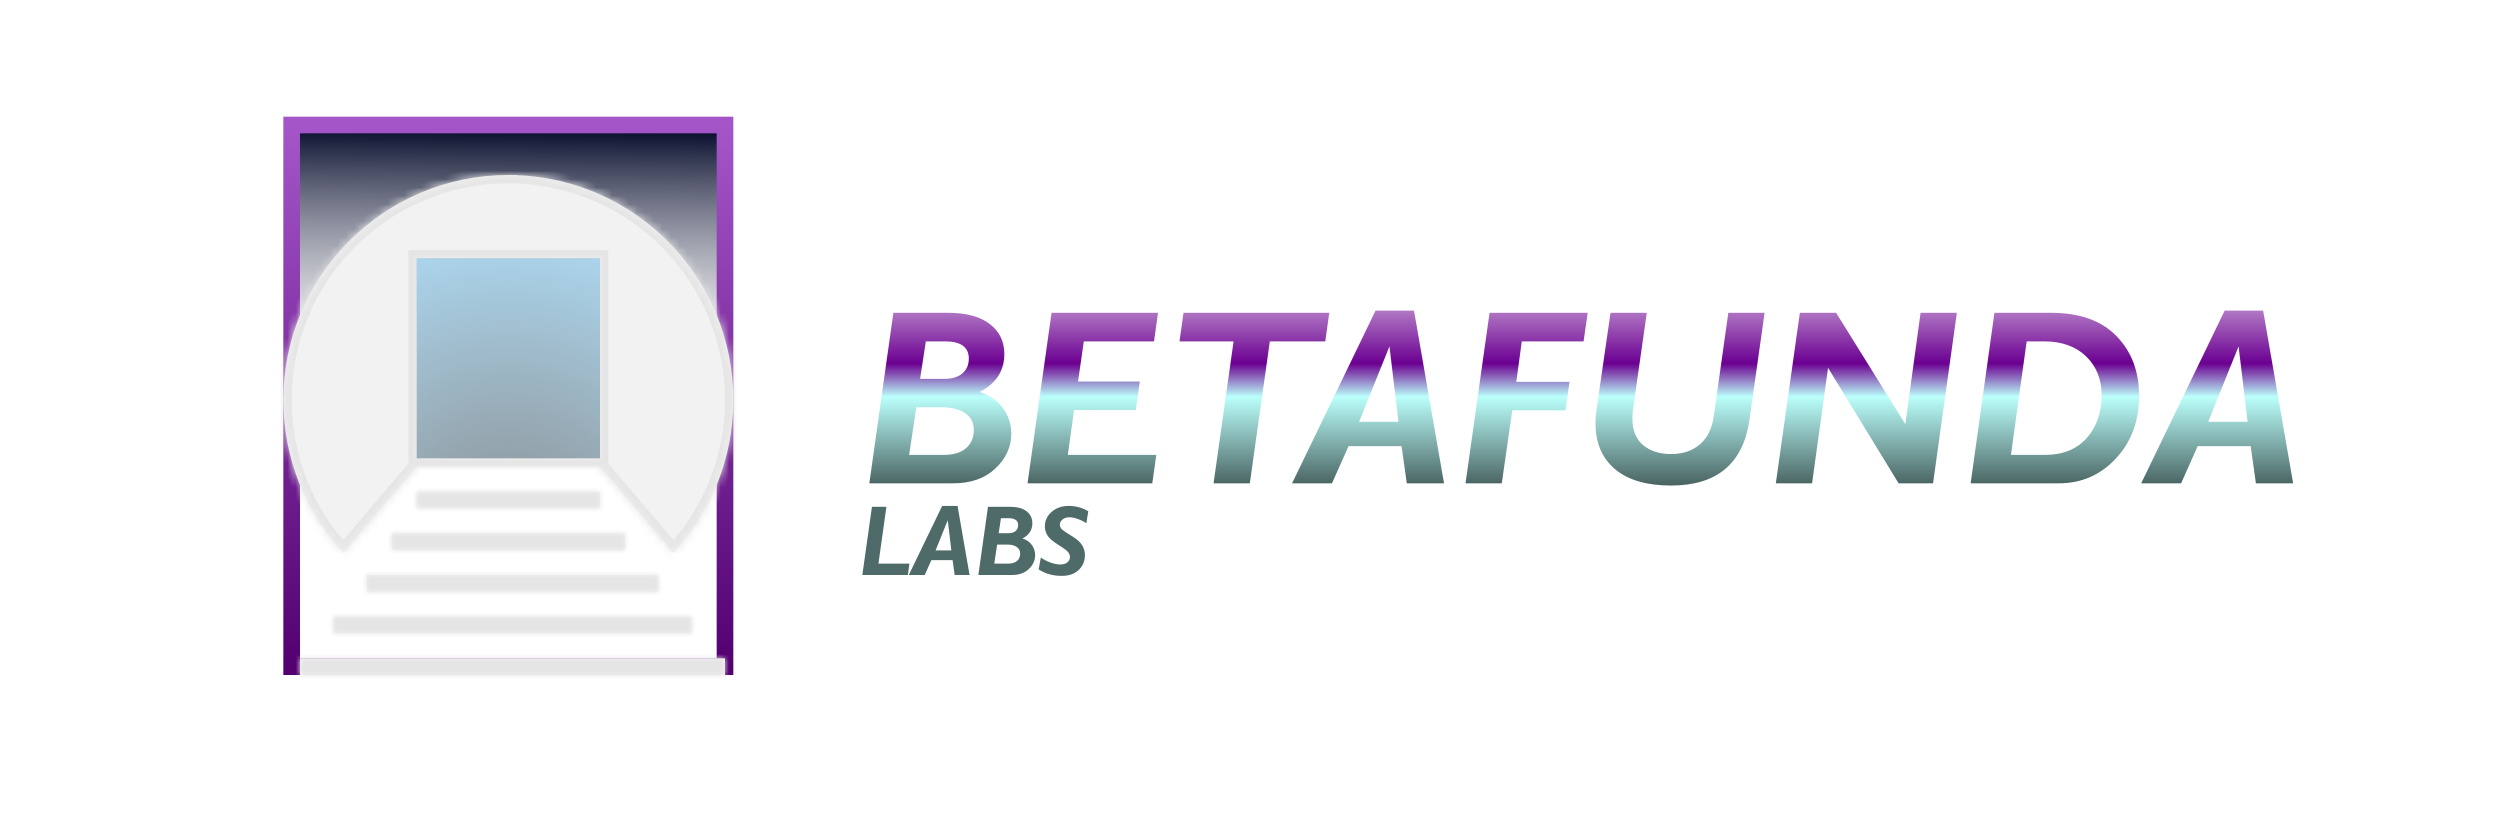 <svg width="300" height="100" viewBox="0 0 300 100" fill="none" xmlns="http://www.w3.org/2000/svg">
<rect width="300" height="100" fill="white"/>
<g filter="url(#filter0_d_24_4)">
<path d="M107.204 36.536H113.708C115.935 36.536 117.624 36.985 118.776 37.884C119.938 38.773 120.52 39.974 120.52 41.487C120.52 43.509 119.528 45.027 117.546 46.043C118.737 46.404 119.67 47.044 120.344 47.962C121.018 48.88 121.354 49.91 121.354 51.053C121.354 52.615 120.725 53.997 119.465 55.198C118.215 56.399 116.506 57 114.338 57H104.318L107.204 36.536ZM111.101 39.964L110.412 44.461H113.356C114.284 44.461 114.997 44.241 115.495 43.802C116.003 43.362 116.257 42.772 116.257 42.029C116.257 40.652 115.3 39.964 113.386 39.964H111.101ZM109.958 47.874L109.094 53.587H113.225C114.406 53.587 115.305 53.318 115.92 52.781C116.545 52.244 116.857 51.512 116.857 50.584C116.857 49.725 116.516 49.06 115.832 48.592C115.148 48.113 114.221 47.874 113.049 47.874H109.958ZM138.962 36.536L138.479 39.964H130.056L129.367 44.783H136.779L136.296 48.211H128.884L128.137 53.587H138.757L138.273 57H123.303L126.188 36.536H138.962ZM159.514 36.536L159.03 39.964H152.38L149.978 57H145.627L148.029 39.964H141.54L142.023 36.536H159.514ZM169.68 36.273L173.283 57H168.815L168.186 52.532H161.828L159.836 57H155.046L165.065 36.273H169.68ZM163.088 49.617H167.819L166.735 40.565L163.088 49.617ZM190.524 36.536L190.026 39.964H182.614L181.955 44.827H188.342L187.858 48.24H181.472L180.212 57H175.861L178.747 36.536H190.524ZM211.75 36.536L209.948 49.295C209.206 54.607 206.066 57.264 200.529 57.264C197.609 57.264 195.368 56.609 193.806 55.301C192.243 53.982 191.462 52.151 191.462 49.808C191.462 49.29 191.501 48.748 191.579 48.182L193.264 36.536H197.614L195.959 48.123C195.91 48.514 195.886 48.88 195.886 49.222C195.886 50.628 196.315 51.692 197.175 52.415C198.034 53.128 199.152 53.484 200.529 53.484C201.926 53.484 203.078 53.099 203.986 52.327C204.895 51.546 205.451 50.413 205.656 48.929L207.399 36.536H211.75ZM234.821 36.536L231.965 57H227.834L219.367 43.143L217.448 57H213.098L215.983 36.536H220.334L228.64 49.895L230.471 36.536H234.821ZM239.333 36.536H246.13C249.548 36.536 252.16 37.464 253.967 39.319C255.783 41.175 256.691 43.567 256.691 46.497C256.691 49.515 255.764 52.02 253.908 54.012C252.062 56.004 249.772 57 247.038 57H236.477L239.333 36.536ZM243.2 39.964L241.311 53.587H245.383C247.521 53.587 249.191 52.918 250.393 51.58C251.594 50.232 252.194 48.519 252.194 46.438C252.194 44.524 251.574 42.967 250.334 41.766C249.094 40.565 247.414 39.964 245.295 39.964H243.2ZM271.574 36.273L275.178 57H270.71L270.08 52.532H263.723L261.73 57H256.94L266.96 36.273H271.574ZM264.982 49.617H269.714L268.63 40.565L264.982 49.617Z" fill="url(#paint0_linear_24_4)"/>
</g>
<g filter="url(#filter1_d_24_4)">
<path d="M106.369 59.815L105.414 66.635H109.135L108.941 68H103.48L104.635 59.815H106.369ZM114.906 59.709L116.348 68H114.561L114.309 66.213H111.766L110.969 68H109.053L113.061 59.709H114.906ZM112.27 65.047H114.162L113.729 61.426L112.27 65.047ZM118.557 59.815H121.158C122.049 59.815 122.725 59.994 123.186 60.353C123.65 60.709 123.883 61.19 123.883 61.795C123.883 62.603 123.486 63.211 122.693 63.617C123.17 63.762 123.543 64.018 123.812 64.385C124.082 64.752 124.217 65.164 124.217 65.621C124.217 66.246 123.965 66.799 123.461 67.279C122.961 67.76 122.277 68 121.41 68H117.402L118.557 59.815ZM120.115 61.185L119.84 62.984H121.018C121.389 62.984 121.674 62.897 121.873 62.721C122.076 62.545 122.178 62.309 122.178 62.012C122.178 61.461 121.795 61.185 121.029 61.185H120.115ZM119.658 64.35L119.312 66.635H120.965C121.438 66.635 121.797 66.527 122.043 66.312C122.293 66.098 122.418 65.805 122.418 65.434C122.418 65.09 122.281 64.824 122.008 64.637C121.734 64.445 121.363 64.35 120.895 64.35H119.658ZM130.598 60.353L130.357 61.795C130.064 61.584 129.725 61.412 129.338 61.279C128.955 61.143 128.619 61.074 128.33 61.074C128.002 61.074 127.729 61.16 127.51 61.332C127.291 61.5 127.182 61.715 127.182 61.977C127.182 62.133 127.242 62.291 127.363 62.451C127.488 62.607 127.877 62.881 128.529 63.272C129.186 63.662 129.627 64.047 129.854 64.426C130.08 64.801 130.193 65.191 130.193 65.598C130.193 66.32 129.943 66.92 129.443 67.397C128.943 67.869 128.27 68.106 127.422 68.106C126.348 68.106 125.42 67.846 124.639 67.326L124.902 65.902C125.254 66.152 125.645 66.356 126.074 66.512C126.508 66.664 126.889 66.74 127.217 66.74C127.572 66.74 127.857 66.658 128.072 66.494C128.287 66.326 128.395 66.107 128.395 65.838C128.395 65.65 128.324 65.461 128.184 65.269C128.047 65.078 127.648 64.779 126.988 64.373C126.332 63.967 125.9 63.592 125.693 63.248C125.486 62.904 125.383 62.549 125.383 62.182C125.383 61.478 125.656 60.891 126.203 60.418C126.75 59.945 127.436 59.709 128.26 59.709C129.084 59.709 129.863 59.924 130.598 60.353Z" fill="#4F6B69"/>
</g>
<rect x="35" y="15" width="52" height="65" fill="url(#paint1_linear_24_4)" stroke="url(#paint2_linear_24_4)" stroke-width="2"/>
<g filter="url(#filter2_i_24_4)">
<mask id="path-5-inside-1_24_4" fill="white">
<path fill-rule="evenodd" clip-rule="evenodd" d="M41.198 66.355L50 56H72L80.802 66.355C85.269 61.538 88 55.088 88 48C88 33.423 76.448 21.544 62 21.018V21H61C46.088 21 34 33.088 34 48C34 55.088 36.731 61.538 41.198 66.355ZM72 61V59L50 59V61L72 61ZM47 66V64L75 64V66L47 66ZM79 71L44 71V69L79 69V71ZM83 76L40 76V74L83 74V76ZM36 81L87 81V79L36 79L36 81ZM72 31H50V55H72V31Z"/>
</mask>
<path fill-rule="evenodd" clip-rule="evenodd" d="M41.198 66.355L50 56H72L80.802 66.355C85.269 61.538 88 55.088 88 48C88 33.423 76.448 21.544 62 21.018V21H61C46.088 21 34 33.088 34 48C34 55.088 36.731 61.538 41.198 66.355ZM72 61V59L50 59V61L72 61ZM47 66V64L75 64V66L47 66ZM79 71L44 71V69L79 69V71ZM83 76L40 76V74L83 74V76ZM36 81L87 81V79L36 79L36 81ZM72 31H50V55H72V31Z" fill="#F2F2F2"/>
<path d="M50 56V55H49.538L49.238 55.352L50 56ZM41.198 66.355L40.465 67.035L41.231 67.861L41.96 67.002L41.198 66.355ZM72 56L72.762 55.352L72.462 55H72V56ZM80.802 66.355L80.04 67.002L80.769 67.861L81.535 67.035L80.802 66.355ZM62 21.018H61V21.982L61.964 22.017L62 21.018ZM62 21H63V20H62V21ZM72 59H73V58H72V59ZM72 61V62H73V61H72ZM50 59V58H49V59H50ZM50 61H49V62H50V61ZM47 64V63H46V64H47ZM47 66H46V67H47V66ZM75 64H76V63H75V64ZM75 66V67H76V66H75ZM44 71H43V72H44V71ZM79 71V72H80V71H79ZM44 69V68H43V69H44ZM79 69H80V68H79V69ZM40 76H39V77H40V76ZM83 76V77H84V76H83ZM40 74V73H39V74H40ZM83 74H84V73H83V74ZM87 81V82H88V81H87ZM36 81H35L35 82H36L36 81ZM87 79H88V78H87V79ZM36 79V78H35L35 79H36ZM50 31V30H49V31H50ZM72 31H73V30H72V31ZM50 55H49V56H50V55ZM72 55V56H73V55H72ZM49.238 55.352L40.436 65.707L41.96 67.002L50.762 56.648L49.238 55.352ZM72 55H50V57H72V55ZM81.564 65.707L72.762 55.352L71.238 56.648L80.04 67.002L81.564 65.707ZM87 48C87 54.826 84.371 61.035 80.068 65.675L81.535 67.035C86.167 62.04 89 55.35 89 48H87ZM61.964 22.017C75.876 22.524 87 33.963 87 48H89C89 32.883 77.021 20.564 62.036 20.019L61.964 22.017ZM61 21V21.018H63V21H61ZM61 22H62V20H61V22ZM35 48C35 33.641 46.641 22 61 22V20C45.536 20 33 32.536 33 48H35ZM41.932 65.675C37.629 61.035 35 54.826 35 48H33C33 55.35 35.833 62.04 40.465 67.035L41.932 65.675ZM71 59V61H73V59H71ZM50 60L72 60V58L50 58V60ZM51 61V59H49V61H51ZM72 60L50 60V62L72 62V60ZM46 64V66H48V64H46ZM75 63L47 63V65L75 65V63ZM76 66V64H74V66H76ZM47 67L75 67V65L47 65V67ZM44 72L79 72V70L44 70V72ZM43 69V71H45V69H43ZM79 68L44 68V70L79 70V68ZM80 71V69H78V71H80ZM40 77L83 77V75L40 75V77ZM39 74V76H41V74H39ZM83 73L40 73V75L83 75V73ZM84 76V74H82V76H84ZM87 80L36 80L36 82L87 82V80ZM86 79V81H88V79H86ZM36 80L87 80V78L36 78V80ZM37 81L37 79H35L35 81H37ZM50 32H72V30H50V32ZM51 55V31H49V55H51ZM72 54H50V56H72V54ZM71 31V55H73V31H71Z" fill="#E5E5E5" mask="url(#path-5-inside-1_24_4)"/>
</g>
<g filter="url(#filter3_d_24_4)">
<rect x="50" y="31" width="22" height="24" fill="url(#paint3_radial_24_4)"/>
</g>
<defs>
<filter id="filter0_d_24_4" x="103.318" y="36.273" width="172.859" height="22.991" filterUnits="userSpaceOnUse" color-interpolation-filters="sRGB">
<feFlood flood-opacity="0" result="BackgroundImageFix"/>
<feColorMatrix in="SourceAlpha" type="matrix" values="0 0 0 0 0 0 0 0 0 0 0 0 0 0 0 0 0 0 127 0" result="hardAlpha"/>
<feOffset dy="1"/>
<feGaussianBlur stdDeviation="0.5"/>
<feComposite in2="hardAlpha" operator="out"/>
<feColorMatrix type="matrix" values="0 0 0 0 0 0 0 0 0 0 0 0 0 0 0 0 0 0 0.2 0"/>
<feBlend mode="normal" in2="BackgroundImageFix" result="effect1_dropShadow_24_4"/>
<feBlend mode="normal" in="SourceGraphic" in2="effect1_dropShadow_24_4" result="shape"/>
</filter>
<filter id="filter1_d_24_4" x="102.48" y="59.709" width="29.117" height="10.396" filterUnits="userSpaceOnUse" color-interpolation-filters="sRGB">
<feFlood flood-opacity="0" result="BackgroundImageFix"/>
<feColorMatrix in="SourceAlpha" type="matrix" values="0 0 0 0 0 0 0 0 0 0 0 0 0 0 0 0 0 0 127 0" result="hardAlpha"/>
<feOffset dy="1"/>
<feGaussianBlur stdDeviation="0.5"/>
<feComposite in2="hardAlpha" operator="out"/>
<feColorMatrix type="matrix" values="0 0 0 0 0 0 0 0 0 0 0 0 0 0 0 0 0 0 0.2 0"/>
<feBlend mode="normal" in2="BackgroundImageFix" result="effect1_dropShadow_24_4"/>
<feBlend mode="normal" in="SourceGraphic" in2="effect1_dropShadow_24_4" result="shape"/>
</filter>
<filter id="filter2_i_24_4" x="34" y="21" width="54" height="60" filterUnits="userSpaceOnUse" color-interpolation-filters="sRGB">
<feFlood flood-opacity="0" result="BackgroundImageFix"/>
<feBlend mode="normal" in="SourceGraphic" in2="BackgroundImageFix" result="shape"/>
<feColorMatrix in="SourceAlpha" type="matrix" values="0 0 0 0 0 0 0 0 0 0 0 0 0 0 0 0 0 0 127 0" result="hardAlpha"/>
<feOffset/>
<feGaussianBlur stdDeviation="4"/>
<feComposite in2="hardAlpha" operator="arithmetic" k2="-1" k3="1"/>
<feColorMatrix type="matrix" values="0 0 0 0 0.671 0 0 0 0 0.671 0 0 0 0 0.671 0 0 0 0.84 0"/>
<feBlend mode="normal" in2="shape" result="effect1_innerShadow_24_4"/>
</filter>
<filter id="filter3_d_24_4" x="40" y="21" width="42" height="44" filterUnits="userSpaceOnUse" color-interpolation-filters="sRGB">
<feFlood flood-opacity="0" result="BackgroundImageFix"/>
<feColorMatrix in="SourceAlpha" type="matrix" values="0 0 0 0 0 0 0 0 0 0 0 0 0 0 0 0 0 0 127 0" result="hardAlpha"/>
<feOffset/>
<feGaussianBlur stdDeviation="5"/>
<feComposite in2="hardAlpha" operator="out"/>
<feColorMatrix type="matrix" values="0 0 0 0 1 0 0 0 0 1 0 0 0 0 1 0 0 0 1 0"/>
<feBlend mode="normal" in2="BackgroundImageFix" result="effect1_dropShadow_24_4"/>
<feBlend mode="normal" in="SourceGraphic" in2="effect1_dropShadow_24_4" result="shape"/>
</filter>
<linearGradient id="paint0_linear_24_4" x1="190" y1="29" x2="190" y2="64" gradientUnits="userSpaceOnUse">
<stop offset="0.003" stop-color="white"/>
<stop offset="0.389" stop-color="#6B0091"/>
<stop offset="0.503" stop-color="#BBFFFB"/>
<stop offset="1"/>
</linearGradient>
<linearGradient id="paint1_linear_24_4" x1="62.444" y1="51.292" x2="62.753" y2="15.001" gradientUnits="userSpaceOnUse">
<stop stop-color="white" stop-opacity="0"/>
<stop offset="1" stop-color="#000626"/>
</linearGradient>
<linearGradient id="paint2_linear_24_4" x1="61" y1="15" x2="61" y2="80" gradientUnits="userSpaceOnUse">
<stop stop-color="#A456C9"/>
<stop offset="1" stop-color="#530170"/>
</linearGradient>
<radialGradient id="paint3_radial_24_4" cx="0" cy="0" r="1" gradientUnits="userSpaceOnUse" gradientTransform="translate(61 68.5) rotate(-90) scale(47 43.083)">
<stop stop-color="#878787"/>
<stop offset="1" stop-color="#B2E3FF"/>
</radialGradient>
</defs>
</svg>

